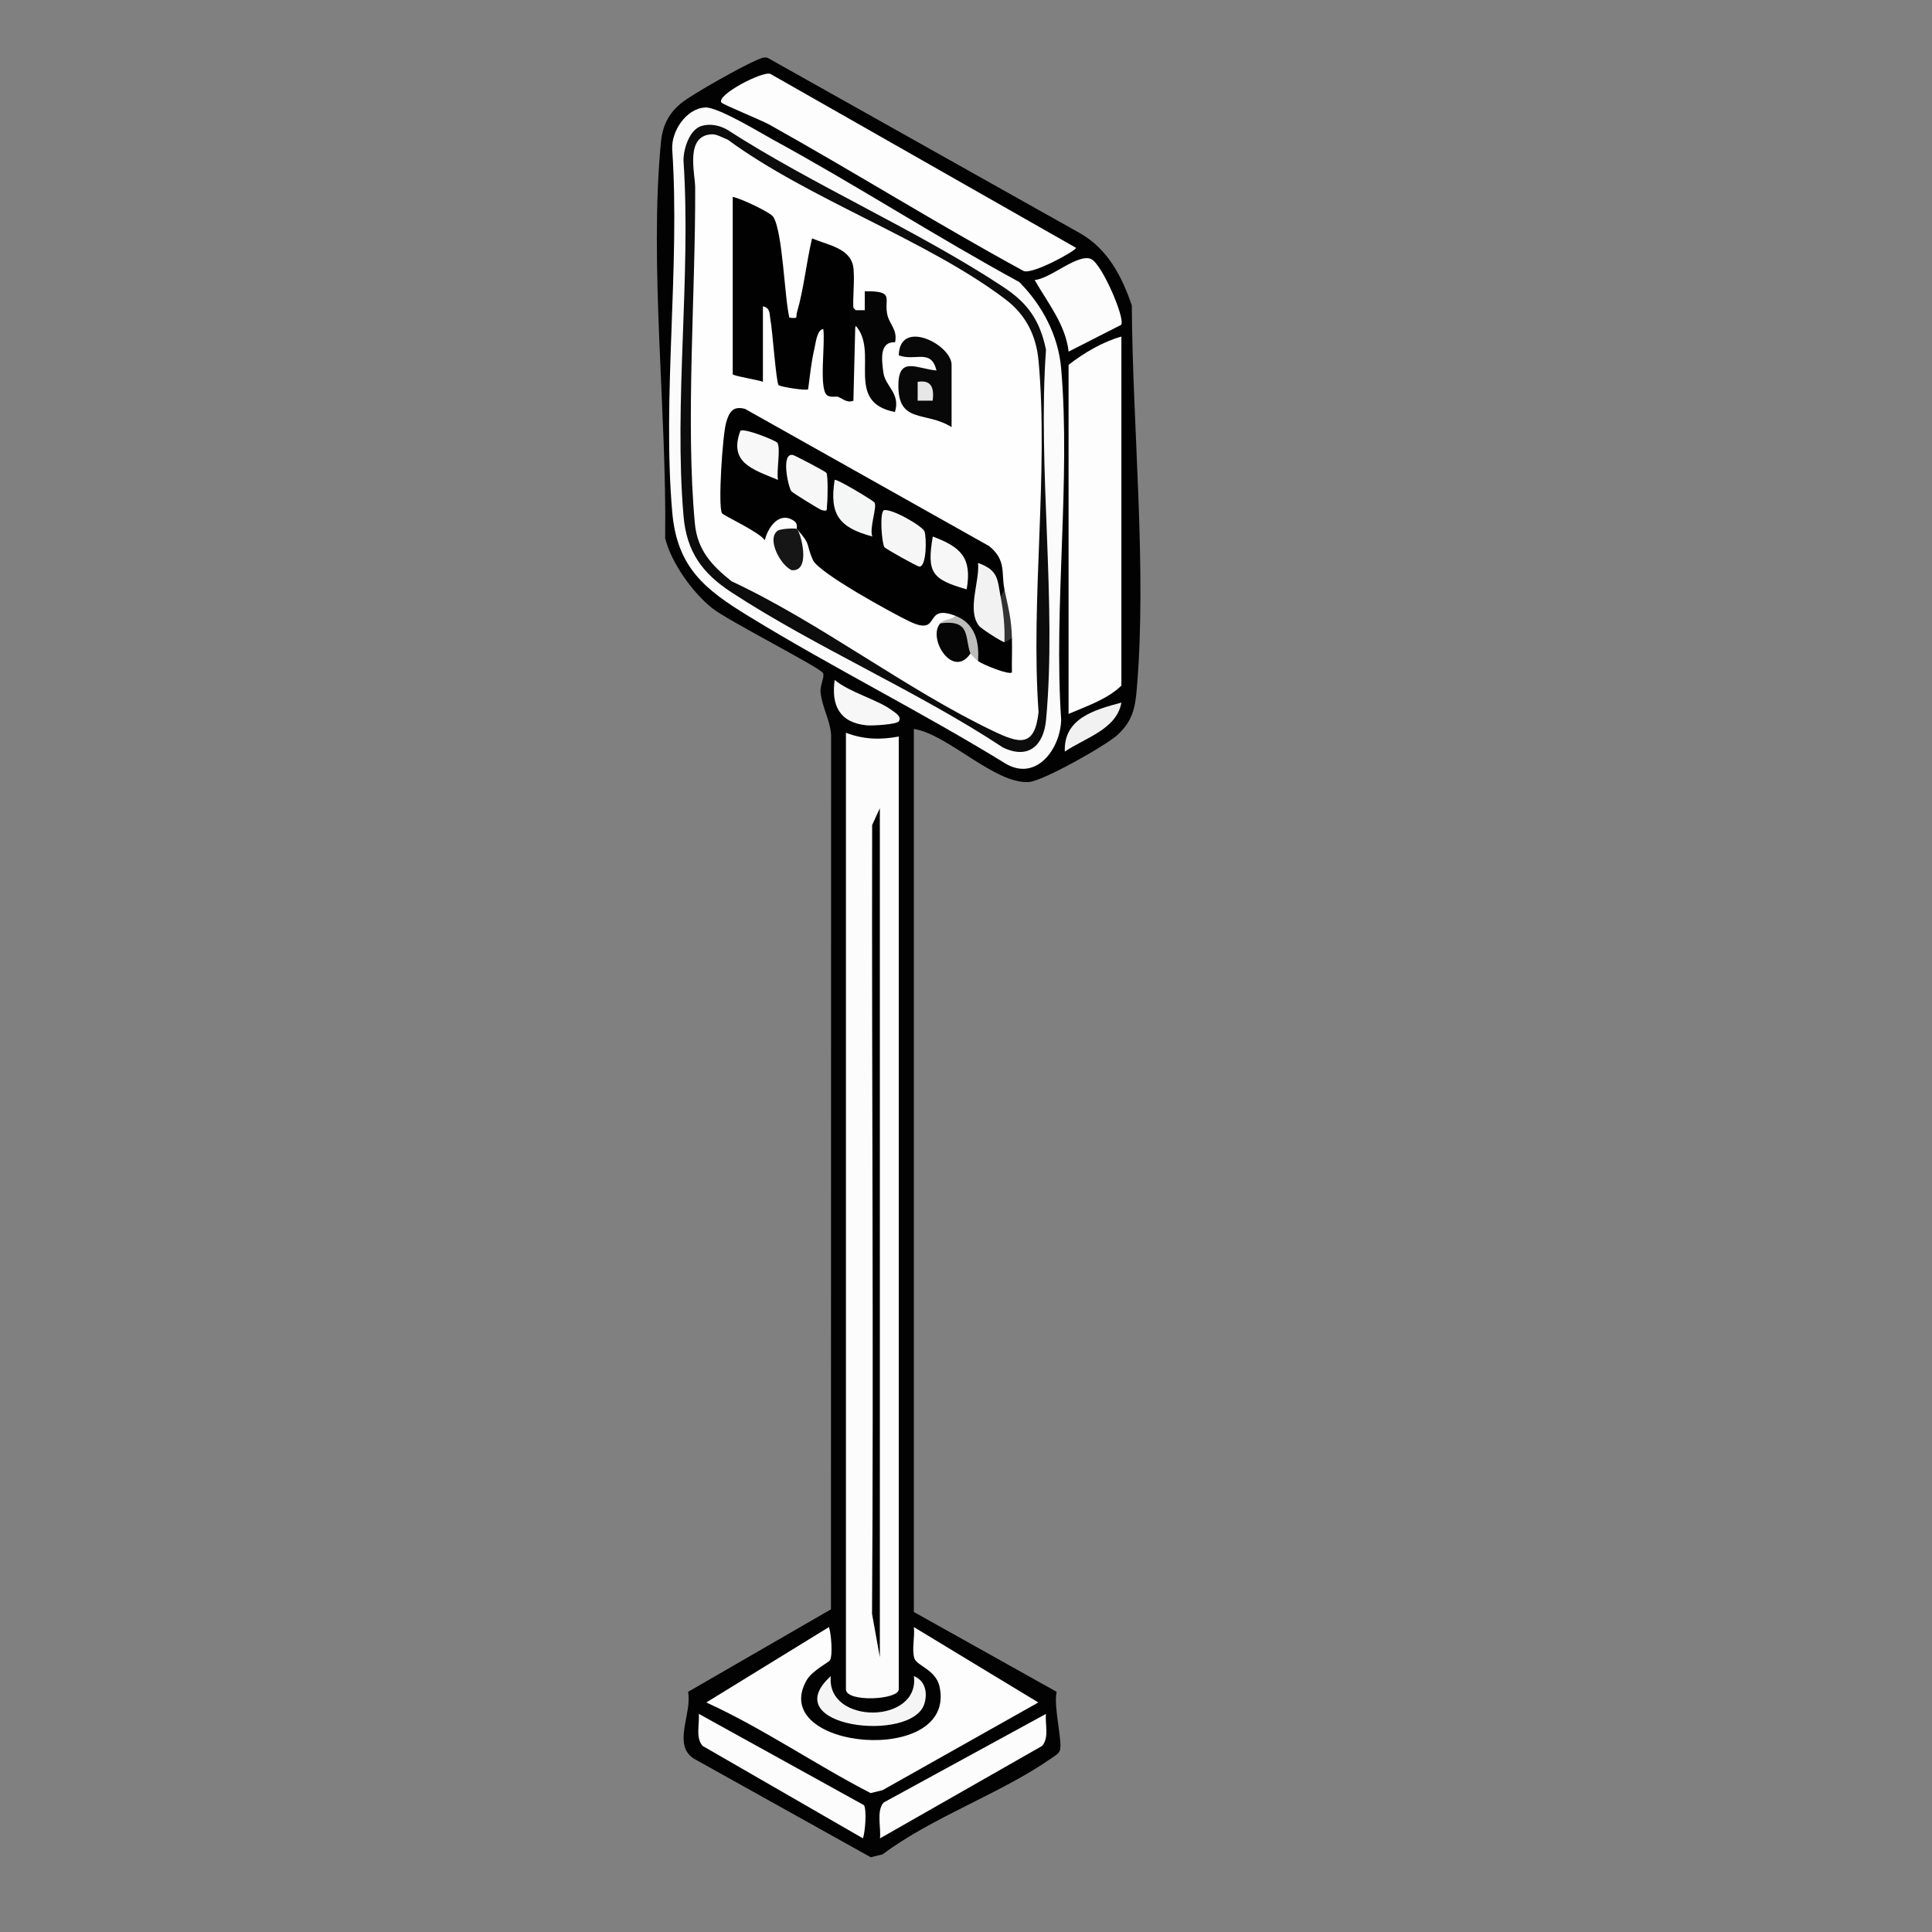<?xml version="1.0" encoding="UTF-8"?><svg id="bus-stop" xmlns="http://www.w3.org/2000/svg" viewBox="0 0 512 512"><rect x="0" y="0" width="512" height="512" fill="#808080" stroke="none"/><defs><style>.cls-1{fill:#f1f1f1;}.cls-2{fill:#f8f8f9;}.cls-3{fill:#fdfdfe;}.cls-4{fill:#050505;}.cls-5{fill:#010101;}.cls-6{fill:#e6e7e6;}.cls-7{fill:#f7f7f8;}.cls-8{fill:#f5f5f6;}.cls-9{fill:#f6f6f6;}.cls-10{fill:#000001;}.cls-11{fill:#060606;}.cls-12{fill:#020202;}.cls-13{fill:#080808;}.cls-14{fill:#f7f7f7;}.cls-15{fill:#fefefe;}.cls-16{fill:#0c0c0c;}.cls-17{fill:#f2f2f2;}.cls-18{fill:#fbfbfb;}.cls-19{fill:#fcfcfc;}.cls-20{fill:#bdbdbb;}.cls-21{fill:#161616;}.cls-22{fill:#f5f6f6;}.cls-23{fill:#333334;}.cls-24{fill:#fdfdfd;}</style></defs><path class="cls-12" d="M242.18,193.19v234l37.84,21.16c-.85,3.71,1.43,12.62.94,15.23-.22,1.18-1.53,1.81-2.44,2.45-13.13,9.19-31.45,15.51-44.62,25.39l-3.14.77-46.91-26.15c-5.7-3.67-.39-11.93-1.5-17.69l37.86-21.86.04-231.85c-.31-3.91-2.39-7.23-2.8-11.21-.18-1.76,1.18-4.11.64-5.08-.83-1.48-25.16-13.83-29.36-17.18-5.22-4.16-10.85-12.05-12.46-18.54.48-33.03-4.26-72.35-1.11-104.99.42-4.4,2.08-7.69,5.55-10.45,3.02-2.4,16.15-9.75,19.8-11.25.98-.4,1.83-.94,2.96-.59l82.66,46.41c7.39,4.15,11.18,11.45,13.81,19.19.19,32.23,4.05,69.79,1.31,101.76-.44,5.14-1.22,8.41-5.02,11.98-3.02,2.83-19.81,12.28-23.53,12.55-9,.65-21.48-12.65-30.49-14.06Z"/><path class="cls-19" d="M238.18,195.19v252.5c0,2.81-14,3.5-14,0v-253.5c4.67,1.79,9.17,1.91,14,1Z"/><path class="cls-18" d="M186.84,28.48c3.4-.18,14.29,6.5,18.02,8.54,22.03,12.02,43.22,25.72,65.27,37.73,6.1,6.17,10.34,14.16,11.09,22.91,2.56,29.71-2.02,62.98,0,93.08-.21,7.79-6.62,16.41-14.72,11.63-22.23-13.68-45.75-25.38-67.99-39-11.52-7.05-19.08-12.83-20.36-27.64-2.66-30.64,2.09-65.03,0-96.07-.33-4.85,3.73-10.91,8.69-11.17Z"/><path class="cls-3" d="M219.96,439.98c-.31.54-4.77,2.8-6.19,5.29-10.59,18.52,40,23.03,35.2,1.63-.99-4.39-5.97-5.46-6.63-7.38-.78-2.26.16-5.84-.16-8.33l32.99,19.98-41.28,23.24-3.16.78c-14.73-7.59-28.53-17.17-43.55-24.02l32.5-19.98c.62,1.8,1.03,7.49.28,8.79Z"/><path class="cls-24" d="M297.18,89.19v92.5c-3.69,3.61-9.27,5.47-14,7.5v-92.5c4.08-3.18,8.99-6.08,14-7.5Z"/><path class="cls-24" d="M191.18,27.17c-1.46-1.96,11.01-8.46,12.99-7.58l80.99,46.09c0,.78-11.9,7.32-13.98,6.09-22.73-12.39-44.74-26.14-67.33-38.76-2.16-1.2-12.25-5.28-12.67-5.84Z"/><path class="cls-19" d="M228.97,478.39c.74,1.28.34,7-.28,8.79l-42.5-24.5c-1.93-2.25-.76-5.68-1-8.49l43.78,24.2Z"/><path class="cls-19" d="M277.18,454.19c-.25,2.81.92,6.24-1,8.49l-42.98,24.51c.32-2.9-1-7.29.98-9.51l43.01-23.48Z"/><path class="cls-19" d="M297.11,86.09l-13.91,7.09c-.86-7.27-5.53-12.88-9.01-18.98,4.1-.26,11.46-7.13,14.97-5.55,2.88,1.29,9.13,15.86,7.96,17.44Z"/><path class="cls-8" d="M242.19,444.19c3.01,1.2,3.67,4.35,2.79,7.29-3.19,10.62-39.79,6.22-24.81-7.29-1.26,12.95,23.63,12.79,22.02,0Z"/><path class="cls-7" d="M238.18,191.18c-.57.8-6.98,1.19-8.51,1.04-7.17-.72-9.42-5.26-8.47-12.03,4.14,3.43,11.41,5.18,15.33,8.16.79.6,2.54,1.59,1.65,2.83Z"/><path class="cls-1" d="M297.18,186.19c-1.24,7.12-9.76,9.4-14.99,12.99-.36-8.8,7.85-11.07,14.99-12.99Z"/><path class="cls-10" d="M233.17,439.18l-2.07-11.49c.45-69.02-.1-139.43.03-209.05l2.04-4.45v224.99Z"/><path class="cls-16" d="M185.9,33.38c2.26-.67,4.66-.19,6.68.91,23.12,14.92,50.49,26.7,73.26,41.73,6.51,4.29,9.71,8.79,11.36,16.64-2.24,31.55,2.89,66.99.02,98.07-.63,6.85-4.67,10.63-11.45,7.35-22.58-14.9-49.49-26.46-71.9-41.09-7.73-5.05-11.92-10.73-12.73-20.27-2.58-30.03,2.03-63.65,0-94.07-.08-3.04,1.56-8.32,4.76-9.27Z"/><path class="cls-15" d="M188.67,35.59c1.31-.05,2.93.95,4.19,1.42,21.45,15.79,53.04,26.68,73.65,42.36,5.37,4.09,8.11,9.56,8.72,16.28,2.69,29.56-2.14,63.1,0,93.09-1.04,9.49-5.15,8.28-12.06,4.97-23.32-11.16-45.66-28.61-69.32-39.68-5.28-4.21-9.05-8.29-9.7-15.3-2.51-26.86.2-61.28.08-89.08-.02-3.74-2.78-13.77,4.44-14.06Z"/><path class="cls-5" d="M266.18,156.19c.14,1.43-.19,2.1-1,2l-1.4-.21c-3.12-13.24-4.95,3.33-2.75,6.7,2.74,1.25,4.45,3.09,5.14,5.51.48-2.11,1.15-2.45,2-1,.09,2.99-.06,6.01,0,9-.74.79-7.81-2.12-8.99-3-.9-5.07-2.9-9.07-6-12-8.71-3.35-3.56,5.55-12.05,1.54-4.53-2.14-24.17-12.92-25.69-16.3-1.98-4.41-.33-3.86-4.26-8.24-.13-.15.33-1.35-.64-2.06-3.9-2.86-7.04,1.53-7.86,5.05-1.23-2.07-10.99-6.58-11.34-7.15-1.11-1.77.15-20.85,1.1-24.08.81-2.76,1.78-4.44,5-3.59l64.71,36.37c4.62,3.77,3.14,7.14,4.04,11.46Z"/><path class="cls-5" d="M222.18,105.19c-.76-.23-2.13.23-3.01-.45-2.23-1.73-.38-14.03-1-17.55-1.66.2-2.01,3.78-2.33,5.15-.84,3.52-1.2,7.24-1.68,10.82-.46.45-7.46-.65-7.84-1.12-.65-.81-1.61-14.55-2.15-17.35-.28-1.46.02-3.11-1.99-3.51v20c-.98-.44-8-1.59-8-2v-47c2.08.36,9.96,4.09,10.73,5.27,2.53,3.89,2.96,21.26,4.28,26.73,2.58.28,1.59,0,2.03-1.46,1.78-6.03,2.5-13.33,3.98-19.54,4.51,1.88,10.45,2.65,10.99,8-.61,3.22-.78,6.56-.53,10.02,2.27,1.5,2.32,4.39.33,6.2l-.38,18c-.94.47-2.08.4-3.42-.22Z"/><path class="cls-4" d="M226.18,71.19c.36,3.5-.26,7.44,0,11.01h2.99s0-5.01,0-5.01c8.31-.12,4.89,2.05,6.04,6.45.64,2.45,2.67,3.81,2,7.05-4.1-.16-3.62,4.36-3.1,8.07s4.6,5.49,3.05,10.43c-13.65-2.67-3.99-15.93-10.5-22.99l-.5,20c-1.85.69-2.91-.67-4-1,3.5.12,2.76.62,3-2.45.65-8.24-.12-17.64-.02-26.06.02-1.69-.64-4.45,1.02-5.49Z"/><path class="cls-13" d="M252.18,113.19c-6.9-4.37-14.38-.68-14.09-11.51.2-7.3,5.02-3.93,10.09-3.5-1.45-5.88-5.48-2.38-10-4,.22-9.89,14-2.85,14,2.51v16.5Z"/><path class="cls-11" d="M257.18,173.19c-4.69,6.9-11.49-4.07-8-8,5.81-3.11,10.15,3.35,8,8Z"/><path class="cls-21" d="M211.18,140.19c.94.64,3.94,11.37-1.36,10.92-3.02-1.31-6.75-8.39-3.7-10.48.75-.51,4.61-.74,5.06-.44Z"/><path class="cls-20" d="M259.18,175.19c-.42-.31-1.9-1.73-2-2-1.61-4.22.22-9.07-8-8,1.09-1.23,2.92-.8,4-2,5.13,1.97,6.42,6.75,6,12Z"/><path class="cls-23" d="M268.18,169.19c-.55.18-1.67,1.07-2,1-2.71-2.7-3.43-8.95-1-12l1-2c1.05,5.02,1.84,7.57,2,13Z"/><path class="cls-9" d="M234.37,144.99c-.69-1.08-1.3-8.97-.16-9.78,2.11-.52,10.35,4.27,10.8,5.63.55,1.67.58,9.22-1.33,9.32-.53.03-9.02-4.72-9.31-5.17Z"/><path class="cls-17" d="M265.18,158.19c.74,3.89,1.17,8.01,1,12-.91-.19-6.17-3.62-6.7-4.29-3.31-4.15.2-11.87-.29-16.71,5.48,1.94,5.11,4.38,5.99,9Z"/><path class="cls-22" d="M231.18,142.18c-8.76-2.37-11.43-5.75-9.99-14.99.4-.46,10.24,5.47,10.57,5.99.74,1.17-1.45,6.86-.58,9Z"/><path class="cls-14" d="M219.02,125.34c.43.69.34,7,.16,8.36-.15,1.13.37,2.04-1.48,1.46-.56-.18-7.76-4.6-8.01-5-.92-1.47-2.77-10.41.53-9.56.48.13,8.53,4.3,8.8,4.73Z"/><path class="cls-2" d="M206.02,117.34c.92,1.46-.3,7.58.16,9.84-6.71-2.81-13.1-4.5-9.99-12.99.91-.88,9.46,2.57,9.83,3.16Z"/><path class="cls-14" d="M256.18,156.18c-9.32-2.63-10.58-4.51-8.99-13.99,7.42,2.75,10.46,5.6,8.99,13.99Z"/><path class="cls-6" d="M247.18,106.18h-3.99s0-4.99,0-4.99c3.78-.6,4.36,1.72,3.99,4.99Z"/></svg>
